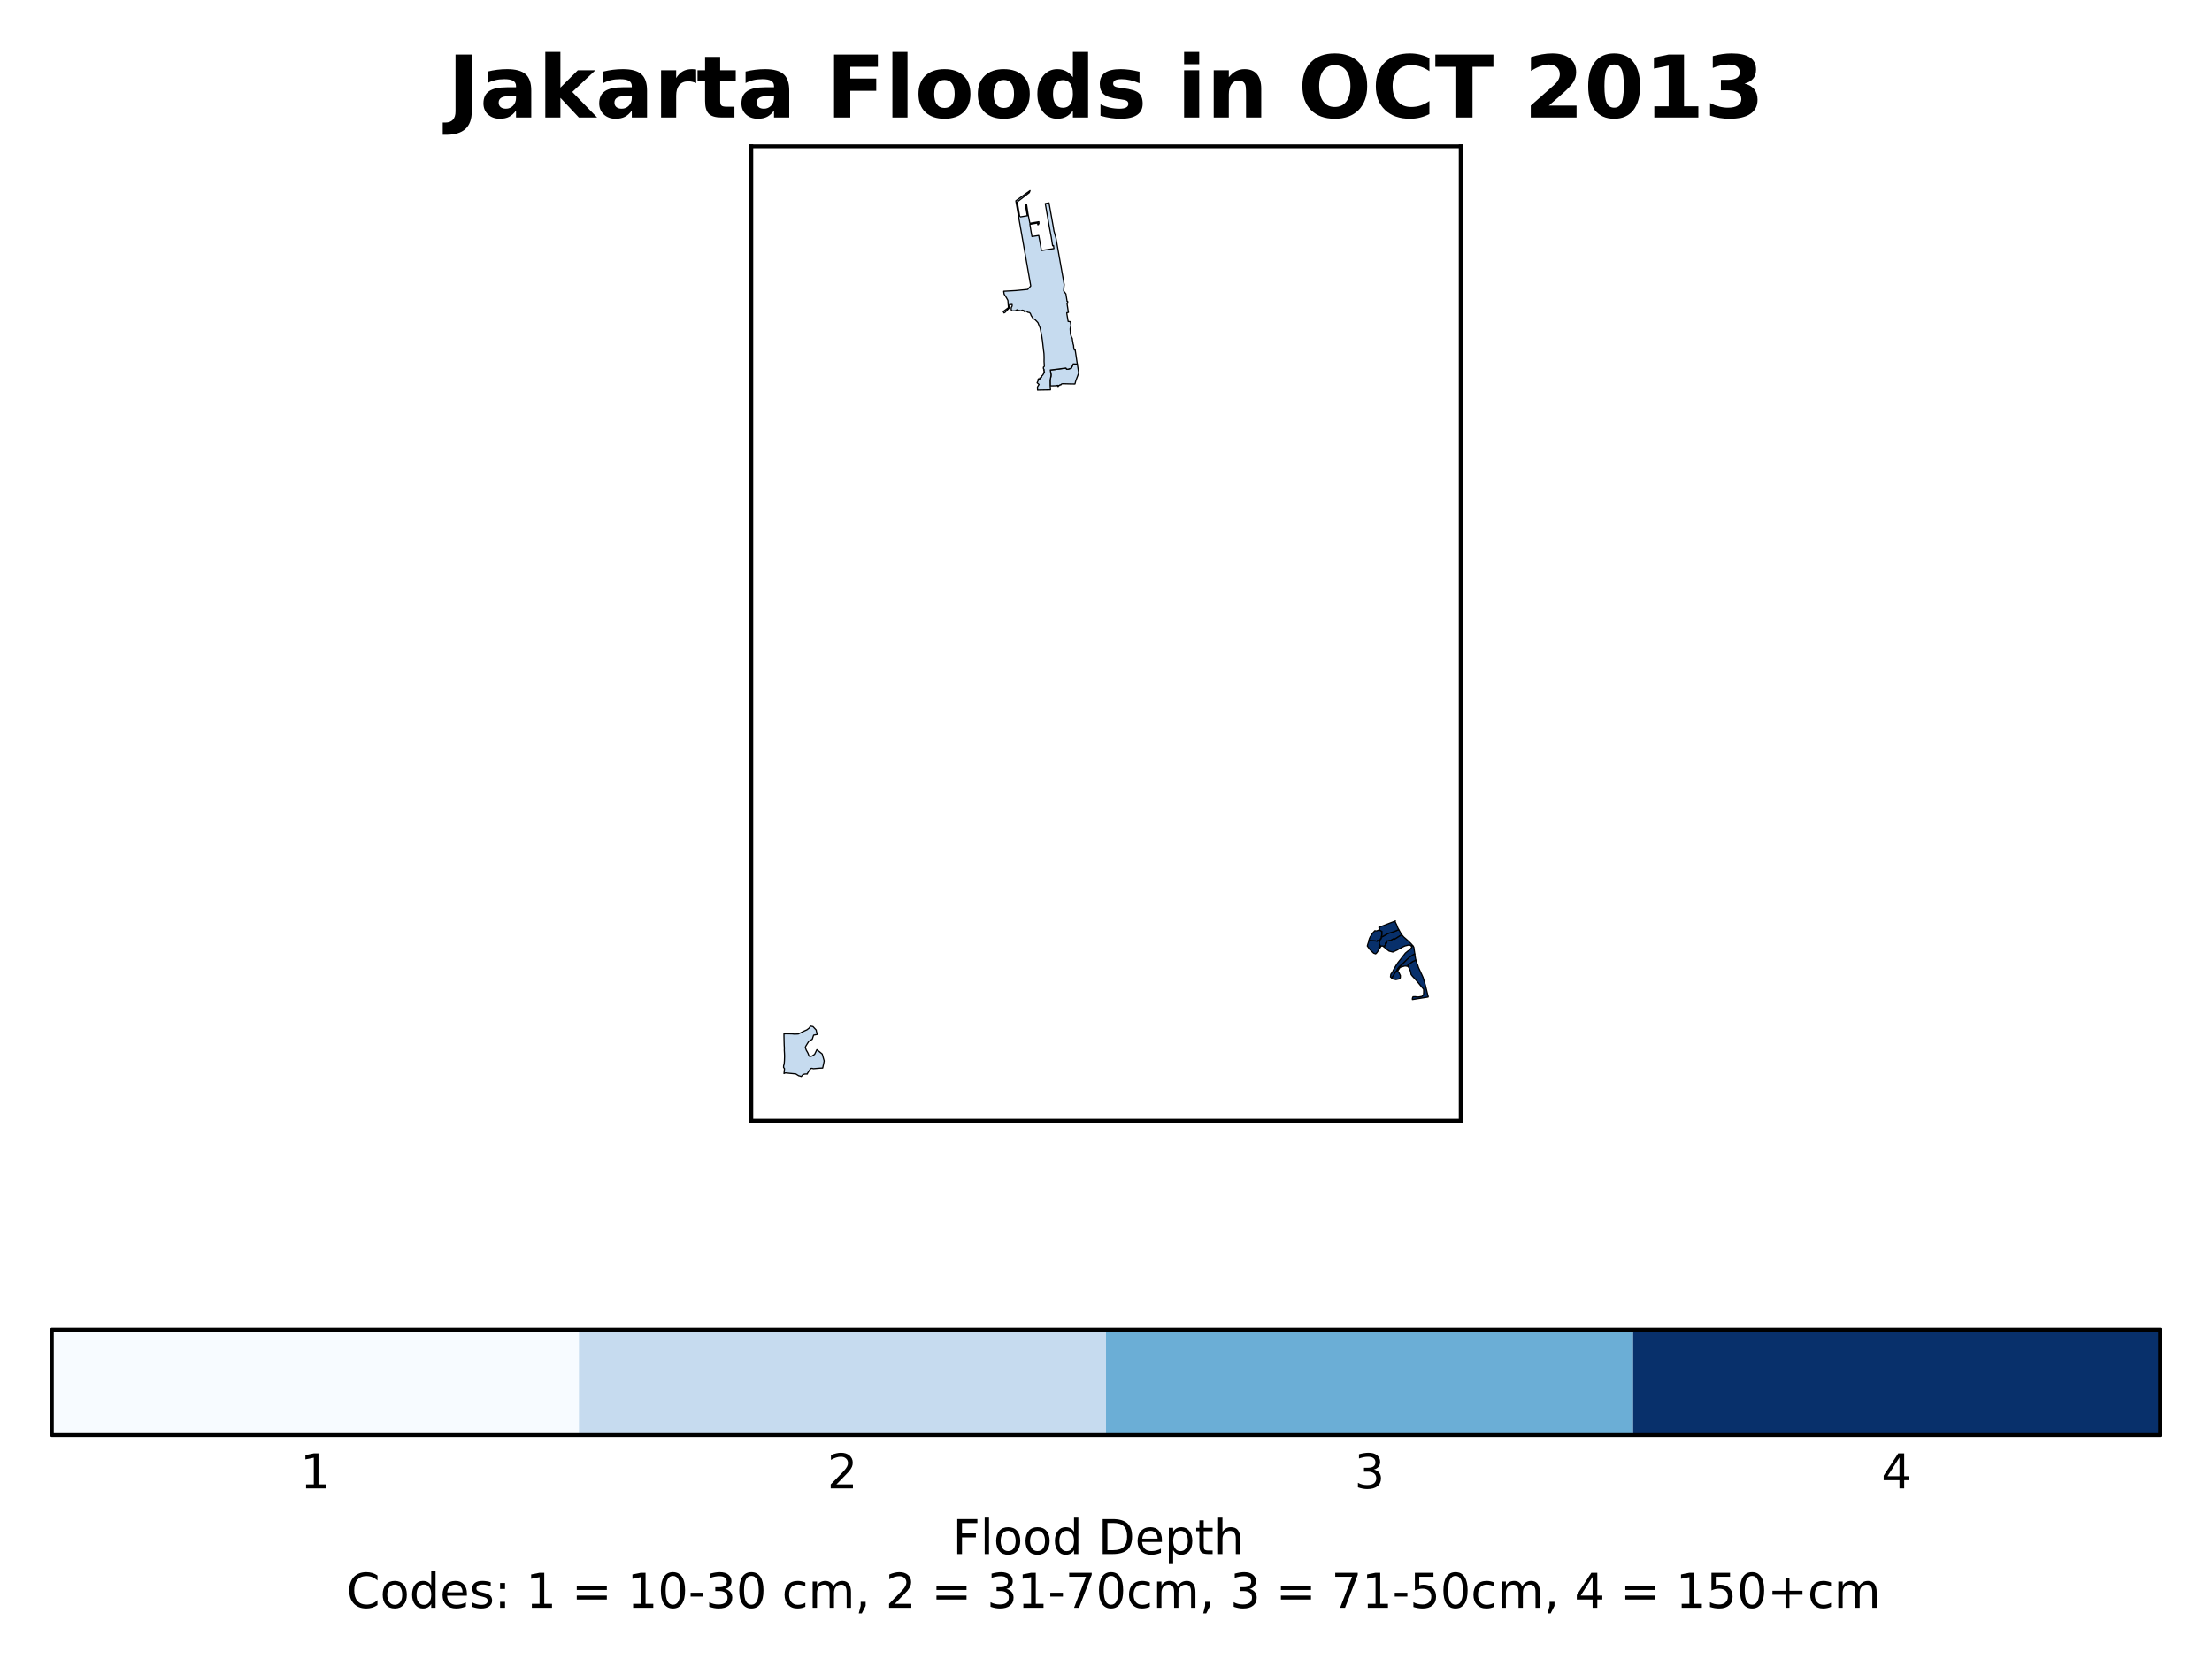 <?xml version="1.0" encoding="utf-8" standalone="no"?>
<!DOCTYPE svg PUBLIC "-//W3C//DTD SVG 1.1//EN"
  "http://www.w3.org/Graphics/SVG/1.1/DTD/svg11.dtd">
<!-- Created with matplotlib (https://matplotlib.org/) -->
<svg height="345.6pt" version="1.1" viewBox="0 0 460.8 345.6" width="460.8pt" xmlns="http://www.w3.org/2000/svg" xmlns:xlink="http://www.w3.org/1999/xlink">
 <defs>
  <style type="text/css">*{stroke-linecap:butt;stroke-linejoin:round;}</style>
 </defs>
 <g id="figure_1">
  <g id="patch_1">
   <path d="M 0 345.6 
L 460.8 345.6 
L 460.8 0 
L 0 0 
z
" style="fill:#ffffff;"/>
  </g>
  <g id="axes_1">
   <g id="patch_2">
    <path d="M 156.509 233.497 
L 304.291 233.497 
L 304.291 30.48 
L 156.509 30.48 
z
" style="fill:#ffffff;"/>
   </g>
   <g id="PatchCollection_1">
    <path clip-path="url(#p7bc672c256)" d="M 224.433 75.851 
L 224.715 77.707 
L 224.494 78.314 
L 224.274 78.881 
L 224.076 79.426 
L 224 79.748 
L 223.935 79.988 
L 223.934 79.99 
L 223.923 79.99 
L 223.107 79.982 
L 222.931 79.977 
L 222.56 79.967 
L 221.662 79.944 
L 221.512 79.939 
L 221.346 79.944 
L 221.208 79.963 
L 221.111 80.018 
L 221.071 80.07 
L 221.058 80.142 
L 220.961 80.145 
L 220.806 80.15 
L 220.802 80.268 
L 220.717 80.278 
L 220.495 80.305 
L 220.485 80.483 
L 220.333 80.494 
L 220.328 80.39 
L 220.313 80.27 
L 220.123 80.313 
L 220.038 80.354 
L 219.103 80.379 
L 218.773 80.378 
L 218.762 79.166 
L 218.816 78.917 
L 218.904 78.506 
L 218.935 78.364 
L 218.953 78.03 
L 218.905 77.74 
L 218.801 77.073 
L 219.771 76.967 
L 222.051 76.667 
L 222.22 76.926 
L 222.538 76.896 
L 222.547 76.895 
L 223.174 76.689 
L 223.581 75.807 
L 224.433 75.851 
" style="fill:#c6dbef;stroke:#000000;stroke-width:0.25;"/>
    <path clip-path="url(#p7bc672c256)" d="M 212.466 45.111 
L 212.576 45.18 
L 214.008 44.947 
L 213.622 42.692 
L 213.86 42.622 
L 214.146 44.504 
L 214.541 46.506 
L 216.302 46.207 
L 216.415 46.187 
L 216.435 46.602 
L 216.394 46.605 
L 216.316 46.609 
L 216.316 46.787 
L 216.207 46.801 
L 216.19 46.803 
L 216.179 46.625 
L 216.169 46.444 
L 215.015 46.643 
L 214.582 46.717 
L 214.545 46.724 
L 214.747 47.979 
L 214.856 48.604 
L 214.978 49.276 
L 216.387 49.054 
L 216.387 49.054 
L 216.678 50.622 
L 216.811 51.397 
L 216.945 52.182 
L 218.354 51.964 
L 219.558 51.778 
L 219.464 51.147 
L 219.376 51.168 
L 219.277 51.191 
L 219.185 50.614 
L 219.005 49.449 
L 218.567 47.107 
L 217.748 42.408 
L 218.322 42.297 
L 218.528 42.257 
L 219.359 46.917 
L 219.562 48.133 
L 219.975 49.603 
L 221.696 59.315 
L 221.656 59.62 
L 221.576 60.6 
L 222.048 61.232 
L 222.296 62.793 
L 222.412 62.782 
L 222.434 63.161 
L 222.272 63.183 
L 222.512 64.724 
L 222.579 65.069 
L 222.231 65.144 
L 222.255 65.444 
L 222.469 66.703 
L 222.51 66.959 
L 222.976 67.017 
L 223.029 67.412 
L 223.098 67.809 
L 223.045 67.947 
L 222.979 68.325 
L 222.941 68.412 
L 222.941 68.684 
L 222.958 68.895 
L 222.975 69.115 
L 222.975 69.326 
L 223.035 69.703 
L 223.09 69.899 
L 223.176 70.073 
L 223.25 70.32 
L 223.355 70.454 
L 223.387 70.601 
L 223.415 70.877 
L 223.509 71.368 
L 223.536 71.602 
L 223.654 71.996 
L 223.67 72.375 
L 223.807 72.909 
L 223.974 72.869 
L 224.199 74.348 
L 224.306 75.095 
L 224.362 75.462 
L 224.428 75.823 
L 224.433 75.851 
L 223.581 75.807 
L 223.174 76.689 
L 222.547 76.895 
L 222.538 76.896 
L 222.22 76.926 
L 222.051 76.667 
L 219.771 76.967 
L 218.801 77.073 
L 218.905 77.74 
L 218.953 78.03 
L 218.935 78.364 
L 218.904 78.506 
L 218.816 78.917 
L 218.762 79.166 
L 218.773 80.378 
L 218.835 81.195 
L 218.836 81.216 
L 218.301 81.226 
L 217.188 81.246 
L 216.814 81.254 
L 216.385 81.261 
L 216.142 81.272 
L 216.135 80.955 
L 216.119 80.645 
L 216.197 80.487 
L 216.458 80.081 
L 216.209 79.869 
L 216.049 79.736 
L 216.294 79.223 
L 216.203 79.128 
L 216.346 78.912 
L 216.522 79.03 
L 216.661 78.893 
L 216.596 78.771 
L 216.658 78.706 
L 216.759 78.78 
L 216.993 78.553 
L 216.94 78.423 
L 217.224 78.131 
L 217.428 77.81 
L 217.361 77.761 
L 217.411 77.692 
L 217.564 77.655 
L 217.573 77.518 
L 217.472 77.509 
L 217.473 77.41 
L 217.535 77.386 
L 217.531 77.285 
L 217.458 77.179 
L 217.442 77.094 
L 217.519 77.09 
L 217.507 76.997 
L 217.368 76.798 
L 217.353 76.506 
L 217.551 76.311 
L 217.55 76.174 
L 217.495 75.306 
L 217.506 74.448 
L 217.478 73.673 
L 217.302 72.247 
L 217.172 71.072 
L 217.004 69.951 
L 216.936 69.568 
L 216.827 69.077 
L 216.678 68.322 
L 216.367 67.576 
L 216.235 67.229 
L 215.944 66.912 
L 215.612 66.58 
L 215.207 66.349 
L 214.893 65.854 
L 214.801 65.719 
L 214.736 65.512 
L 214.616 65.264 
L 214.439 65.102 
L 214.186 65.07 
L 214.023 64.999 
L 213.956 64.905 
L 213.499 64.76 
L 213.466 64.9 
L 213.335 64.893 
L 213.362 64.747 
L 213.162 64.643 
L 212.942 64.606 
L 212.84 64.661 
L 212.656 64.744 
L 212.28 64.666 
L 211.913 64.73 
L 211.889 64.523 
L 211.824 64.526 
L 211.684 64.668 
L 211.333 64.752 
L 211.006 64.751 
L 210.81 64.738 
L 210.66 64.543 
L 210.665 64.08 
L 210.826 63.789 
L 210.859 63.594 
L 210.835 63.416 
L 210.519 63.441 
L 210.308 63.459 
L 210.319 63.73 
L 210.245 64.099 
L 210.175 64.221 
L 209.839 64.568 
L 209.614 64.812 
L 209.384 65.062 
L 209.159 65.187 
L 209.052 64.996 
L 208.997 64.899 
L 208.995 64.894 
L 210.081 64.078 
L 210.049 63.693 
L 210.009 63.277 
L 209.969 62.632 
L 209.934 62.522 
L 209.68 62.061 
L 209.176 61.264 
L 209.092 60.671 
L 209.822 60.629 
L 209.87 60.626 
L 211.592 60.528 
L 214.094 60.288 
L 214.724 59.567 
L 211.614 41.832 
L 214.578 39.708 
L 214.415 40.133 
L 211.969 42.009 
L 211.907 42.056 
L 212.37 44.826 
L 212.409 45.006 
L 212.466 45.111 
" style="fill:#c6dbef;stroke:#000000;stroke-width:0.25;"/>
    <path clip-path="url(#p7bc672c256)" d="M 292.025 194.705 
L 292.001 194.727 
L 291.96 194.748 
L 291.546 195.009 
L 291.539 195.013 
L 291.404 195.1 
L 291.044 195.329 
L 290.798 195.48 
L 290.665 195.564 
L 290.631 195.585 
L 290.605 195.602 
L 290.475 195.683 
L 290.339 195.611 
L 290.224 195.621 
L 290.166 195.646 
L 289.978 195.759 
L 289.941 195.787 
L 289.89 195.825 
L 289.846 195.858 
L 289.713 195.891 
L 289.669 195.902 
L 289.616 195.913 
L 289.356 195.968 
L 289.276 195.985 
L 289.075 196.031 
L 288.989 196.019 
L 288.941 196.012 
L 288.883 196.016 
L 288.883 196.026 
L 288.873 196.248 
L 288.877 196.477 
L 288.594 196.5 
L 288.674 197.013 
L 288.443 197.045 
L 288.191 197.152 
L 288.191 197.152 
L 288.026 197.078 
L 287.936 197.037 
L 287.935 197.037 
L 287.896 197.048 
L 287.852 197.06 
L 287.746 197.089 
L 287.688 197.115 
L 287.559 197.315 
L 287.414 197.529 
L 287.227 197.351 
L 287.531 197.121 
L 287.496 196.95 
L 287.496 196.946 
L 287.383 196.699 
L 287.297 196.629 
L 287.313 196.335 
L 287.411 196.032 
L 287.424 195.957 
L 287.561 195.567 
L 287.677 195.575 
L 287.72 195.37 
L 287.723 195.338 
L 287.73 195.272 
L 287.732 195.246 
L 287.708 195.088 
L 287.707 195.084 
L 287.707 195.083 
L 287.708 195.084 
L 287.988 195.126 
L 288.23 194.985 
L 288.384 194.894 
L 288.447 194.857 
L 288.56 194.792 
L 289.121 194.464 
L 289.195 194.433 
L 290 194.192 
L 290.007 194.19 
L 290.129 194.152 
L 290.356 194.082 
L 291.362 193.664 
L 291.399 193.661 
L 291.833 194.446 
L 292.025 194.705 
" style="fill:#08306b;stroke:#000000;stroke-width:0.25;"/>
    <path clip-path="url(#p7bc672c256)" d="M 290.18 203.375 
L 289.944 203.748 
L 289.944 203.748 
L 289.719 203.57 
L 289.658 203.522 
L 289.718 203.089 
L 289.738 202.954 
L 289.835 202.808 
L 289.883 202.751 
L 290.012 202.595 
L 290.013 202.594 
L 290.14 202.389 
L 290.174 202.302 
L 290.238 202.133 
L 290.238 202.133 
L 290.505 201.662 
L 290.517 201.641 
L 290.531 201.616 
L 290.645 201.421 
L 290.788 201.176 
L 290.976 200.893 
L 291.024 200.821 
L 291.218 200.527 
L 291.234 200.507 
L 291.244 200.494 
L 291.546 200.112 
L 291.706 199.911 
L 291.772 199.826 
L 292.134 199.359 
L 292.223 199.244 
L 292.306 199.136 
L 292.496 198.892 
L 292.77 198.539 
L 293.15 198.224 
L 293.315 198.088 
L 293.403 198.04 
L 293.502 197.987 
L 293.579 197.927 
L 293.668 197.859 
L 293.804 197.698 
L 293.839 197.656 
L 293.958 197.516 
L 294.104 197.351 
L 294.105 197.351 
L 294.105 197.35 
L 294.104 197.348 
L 294.023 197.14 
L 293.979 197.026 
L 293.972 197.006 
L 294.244 196.997 
L 294.261 196.986 
L 294.268 196.978 
L 294.283 196.961 
L 294.423 197.121 
L 294.506 197.291 
L 294.541 197.364 
L 294.574 197.657 
L 294.615 197.929 
L 294.637 198.086 
L 294.696 198.471 
L 294.71 198.562 
L 294.734 198.746 
L 294.701 198.751 
L 294.597 198.776 
L 294.241 199.012 
L 294.084 199.116 
L 293.928 199.219 
L 293.872 199.256 
L 293.626 199.42 
L 293.427 199.613 
L 293.207 199.802 
L 293.083 199.908 
L 292.98 200.012 
L 292.893 200.099 
L 292.734 200.259 
L 292.618 200.376 
L 292.526 200.465 
L 292.484 200.505 
L 292.279 200.703 
L 292.073 200.921 
L 292.012 200.971 
L 291.667 201.249 
L 291.583 201.331 
L 291.497 201.415 
L 291.408 201.508 
L 291.262 201.699 
L 291.152 201.842 
L 291.104 201.953 
L 291.047 202.055 
L 290.984 202.178 
L 290.962 202.213 
L 290.961 202.215 
L 290.917 202.287 
L 290.709 202.535 
L 290.642 202.615 
L 290.469 202.884 
L 290.382 203.056 
L 290.329 203.14 
L 290.18 203.375 
" style="fill:#08306b;stroke:#000000;stroke-width:0.25;"/>
    <path clip-path="url(#p7bc672c256)" d="M 293.67 196.31 
L 293.768 196.402 
L 293.813 196.446 
L 293.904 196.531 
L 294.093 196.747 
L 294.189 196.852 
L 294.283 196.961 
L 294.268 196.978 
L 294.261 196.986 
L 294.244 196.997 
L 293.972 197.006 
L 293.947 196.996 
L 293.834 196.951 
L 293.681 196.88 
L 293.65 196.866 
L 293.515 196.848 
L 293.448 196.862 
L 293.372 196.878 
L 293.27 196.905 
L 293.084 196.955 
L 292.65 197.057 
L 292.166 197.282 
L 291.562 197.618 
L 291.03 197.915 
L 290.154 198.321 
L 289.956 198.271 
L 289.934 198.265 
L 289.37 198.121 
L 288.788 197.678 
L 288.457 197.387 
L 288.407 197.343 
L 288.191 197.152 
L 288.191 197.152 
L 288.443 197.045 
L 288.674 197.013 
L 288.594 196.5 
L 288.877 196.477 
L 288.873 196.248 
L 288.883 196.026 
L 288.883 196.016 
L 288.941 196.012 
L 288.989 196.019 
L 289.075 196.031 
L 289.276 195.985 
L 289.356 195.968 
L 289.616 195.913 
L 289.669 195.902 
L 289.713 195.891 
L 289.846 195.858 
L 289.89 195.825 
L 289.941 195.787 
L 289.978 195.759 
L 290.166 195.646 
L 290.224 195.621 
L 290.339 195.611 
L 290.475 195.683 
L 290.605 195.602 
L 290.631 195.585 
L 290.665 195.564 
L 290.798 195.48 
L 291.044 195.329 
L 291.404 195.1 
L 291.539 195.013 
L 291.546 195.009 
L 291.96 194.748 
L 292.001 194.727 
L 292.025 194.705 
L 292.149 194.873 
L 292.413 195.181 
L 292.961 195.651 
L 293.285 195.942 
L 293.67 196.31 
" style="fill:#08306b;stroke:#000000;stroke-width:0.25;"/>
    <path clip-path="url(#p7bc672c256)" d="M 291.399 193.661 
L 291.362 193.664 
L 290.356 194.082 
L 290.129 194.152 
L 290.007 194.19 
L 290 194.192 
L 289.195 194.433 
L 289.121 194.464 
L 288.56 194.792 
L 288.447 194.857 
L 288.384 194.894 
L 288.23 194.985 
L 287.988 195.126 
L 287.708 195.084 
L 287.707 195.083 
L 287.817 194.989 
L 287.846 194.666 
L 287.847 194.477 
L 287.848 194.349 
L 287.838 194.197 
L 287.86 194.042 
L 287.283 193.728 
L 287.421 193.537 
L 287.4 193.454 
L 287.373 193.35 
L 287.238 193.18 
L 288.859 192.544 
L 288.885 192.534 
L 289.469 192.31 
L 289.888 192.149 
L 289.918 192.138 
L 289.967 192.119 
L 290.033 192.094 
L 290.585 191.882 
L 290.681 191.82 
L 290.624 191.98 
L 290.964 192.672 
L 290.989 192.74 
L 291.168 193.234 
L 291.283 193.446 
L 291.399 193.661 
" style="fill:#08306b;stroke:#000000;stroke-width:0.25;"/>
    <path clip-path="url(#p7bc672c256)" d="M 287.707 195.083 
L 287.707 195.084 
L 287.708 195.088 
L 287.732 195.246 
L 287.73 195.272 
L 287.723 195.338 
L 287.72 195.37 
L 287.677 195.575 
L 287.561 195.567 
L 287.424 195.957 
L 287.411 196.032 
L 286.959 195.93 
L 286.922 196.077 
L 286.826 196.089 
L 286.698 196.047 
L 286.508 196.008 
L 286.33 196.004 
L 286.188 195.994 
L 286.169 195.993 
L 285.832 195.978 
L 285.156 195.948 
L 285.156 195.948 
L 285.255 195.56 
L 285.274 195.518 
L 285.36 195.325 
L 285.45 195.125 
L 285.551 194.988 
L 285.668 194.844 
L 285.71 194.772 
L 285.793 194.631 
L 285.8 194.62 
L 285.846 194.541 
L 285.869 194.498 
L 285.923 194.397 
L 286.176 194.128 
L 286.396 193.878 
L 286.551 193.906 
L 286.712 193.927 
L 286.734 193.929 
L 286.82 193.909 
L 286.822 193.908 
L 286.993 193.84 
L 287.104 193.795 
L 287.261 193.736 
L 287.283 193.728 
L 287.86 194.042 
L 287.838 194.197 
L 287.848 194.349 
L 287.847 194.477 
L 287.846 194.666 
L 287.817 194.989 
L 287.707 195.083 
" style="fill:#08306b;stroke:#000000;stroke-width:0.25;"/>
    <path clip-path="url(#p7bc672c256)" d="M 287.411 196.032 
L 287.313 196.335 
L 287.297 196.629 
L 287.383 196.699 
L 287.496 196.946 
L 287.496 196.95 
L 287.531 197.121 
L 287.227 197.351 
L 287.414 197.529 
L 287.24 197.814 
L 287.234 197.823 
L 287.134 197.999 
L 286.936 198.303 
L 286.814 198.471 
L 286.574 198.705 
L 286.246 198.592 
L 286.142 198.551 
L 286.052 198.462 
L 285.895 198.313 
L 285.621 198.052 
L 285.399 197.837 
L 285.023 197.325 
L 285.017 197.317 
L 284.834 197.067 
L 284.876 196.907 
L 284.88 196.894 
L 284.886 196.87 
L 284.944 196.658 
L 285.08 196.278 
L 285.155 195.951 
L 285.156 195.948 
L 285.156 195.948 
L 285.832 195.978 
L 286.169 195.993 
L 286.188 195.994 
L 286.33 196.004 
L 286.508 196.008 
L 286.698 196.047 
L 286.826 196.089 
L 286.922 196.077 
L 286.959 195.93 
L 287.411 196.032 
" style="fill:#08306b;stroke:#000000;stroke-width:0.25;"/>
    <path clip-path="url(#p7bc672c256)" d="M 297.574 207.69 
L 294.578 208.168 
L 294.228 208.224 
L 294.228 208.007 
L 294.228 207.948 
L 294.231 207.942 
L 294.349 207.646 
L 294.471 207.635 
L 294.532 207.631 
L 294.556 207.629 
L 294.773 207.625 
L 295.428 207.697 
L 296.206 207.569 
L 296.548 207.206 
L 296.58 206.631 
L 296.572 206.364 
L 296.564 206.078 
L 296.383 205.86 
L 296.117 205.54 
L 295.657 204.97 
L 295.531 204.814 
L 295.398 204.657 
L 295.032 204.224 
L 294.708 203.873 
L 294.631 203.789 
L 294.434 203.576 
L 294.427 203.568 
L 294.239 203.364 
L 294.037 203.106 
L 293.968 203.018 
L 293.907 202.694 
L 293.857 202.424 
L 293.732 202.086 
L 293.725 202.071 
L 293.537 201.661 
L 293.306 201.311 
L 293.298 201.279 
L 293.295 201.241 
L 293.291 201.116 
L 293.274 200.989 
L 293.42 200.884 
L 293.534 200.803 
L 293.78 200.703 
L 293.906 200.608 
L 294.019 200.462 
L 294.133 200.402 
L 294.224 200.352 
L 294.463 200.221 
L 294.894 200.041 
L 294.94 200.004 
L 295.144 200.595 
L 295.338 201.041 
L 295.458 201.429 
L 295.495 201.55 
L 295.87 202.36 
L 296.034 202.715 
L 296.09 202.827 
L 296.212 203.093 
L 296.435 203.583 
L 296.926 205.19 
L 297.035 205.635 
L 297.457 207.373 
L 297.574 207.69 
" style="fill:#08306b;stroke:#000000;stroke-width:0.25;"/>
    <path clip-path="url(#p7bc672c256)" d="M 293.291 201.116 
L 293.295 201.241 
L 293.298 201.279 
L 293.306 201.311 
L 293.006 201.267 
L 292.697 201.221 
L 292.697 201.221 
L 292.375 201.305 
L 292.094 201.389 
L 291.759 201.497 
L 291.652 201.531 
L 291.651 201.531 
L 291.343 201.984 
L 291.165 202.27 
L 291.228 202.354 
L 291.423 202.619 
L 291.423 202.619 
L 291.715 203.216 
L 291.712 203.517 
L 291.69 203.704 
L 291.64 203.772 
L 291.64 203.772 
L 291.565 203.819 
L 291.405 203.937 
L 291.225 203.978 
L 290.791 204.071 
L 290.178 203.935 
L 289.944 203.748 
L 290.18 203.375 
L 290.329 203.14 
L 290.382 203.056 
L 290.469 202.884 
L 290.642 202.615 
L 290.709 202.535 
L 290.917 202.287 
L 290.961 202.215 
L 290.962 202.213 
L 290.984 202.178 
L 291.047 202.055 
L 291.104 201.953 
L 291.152 201.842 
L 291.262 201.699 
L 291.408 201.508 
L 291.497 201.415 
L 291.583 201.331 
L 291.667 201.249 
L 292.012 200.971 
L 292.073 200.921 
L 292.279 200.703 
L 292.484 200.505 
L 292.526 200.465 
L 292.618 200.376 
L 292.734 200.259 
L 292.893 200.099 
L 292.98 200.012 
L 293.083 199.908 
L 293.207 199.802 
L 293.427 199.613 
L 293.626 199.42 
L 293.928 199.219 
L 294.084 199.116 
L 294.597 198.776 
L 294.701 198.751 
L 294.734 198.746 
L 294.817 199.345 
L 294.94 200.004 
L 294.894 200.041 
L 294.463 200.221 
L 294.224 200.352 
L 294.133 200.402 
L 294.019 200.462 
L 293.906 200.608 
L 293.78 200.703 
L 293.534 200.803 
L 293.42 200.884 
L 293.274 200.989 
L 293.291 201.116 
" style="fill:#08306b;stroke:#000000;stroke-width:0.25;"/>
    <path clip-path="url(#p7bc672c256)" d="M 170.052 214.788 
L 170.26 215.496 
L 169.49 215.647 
L 169.207 216.506 
L 168.492 216.923 
L 168.169 217.438 
L 167.848 217.968 
L 167.754 218.225 
L 167.959 218.776 
L 168.237 219.264 
L 168.306 219.386 
L 168.543 219.997 
L 168.71 220.093 
L 169.124 220.011 
L 169.695 219.646 
L 170.17 218.677 
L 171.284 219.576 
L 171.686 221.005 
L 171.607 221.457 
L 171.376 222.505 
L 170.781 222.529 
L 169.431 222.644 
L 169.158 222.567 
L 168.935 222.584 
L 168.677 222.889 
L 168.556 223.076 
L 168.413 223.295 
L 168.183 223.65 
L 168.19 223.744 
L 167.677 223.754 
L 167.271 223.865 
L 166.918 224.269 
L 166.73 224.205 
L 166.583 224.155 
L 166.385 224.113 
L 165.766 223.728 
L 164.555 223.613 
L 163.622 223.516 
L 163.316 223.655 
L 163.325 223.596 
L 163.424 222.622 
L 163.226 222.375 
L 163.249 221.946 
L 163.343 221.74 
L 163.364 221.547 
L 163.411 220.968 
L 163.442 219.981 
L 163.424 219.634 
L 163.422 219.5 
L 163.377 218.75 
L 163.392 218.465 
L 163.397 218.349 
L 163.36 217.794 
L 163.332 216.811 
L 163.312 215.796 
L 163.312 215.368 
L 163.952 215.361 
L 164.421 215.369 
L 165.016 215.387 
L 165.45 215.43 
L 165.742 215.426 
L 166.298 215.401 
L 167.131 214.989 
L 167.34 214.884 
L 167.541 214.783 
L 168.09 214.539 
L 168.555 214.187 
L 168.837 213.77 
L 169.359 213.868 
L 170.029 214.584 
L 170.052 214.788 
" style="fill:#c6dbef;stroke:#000000;stroke-width:0.25;"/>
   </g>
   <g id="patch_3">
    <path d="M 156.509 233.497 
L 156.509 30.48 
" style="fill:none;stroke:#000000;stroke-linecap:square;stroke-linejoin:miter;stroke-width:0.8;"/>
   </g>
   <g id="patch_4">
    <path d="M 304.291 233.497 
L 304.291 30.48 
" style="fill:none;stroke:#000000;stroke-linecap:square;stroke-linejoin:miter;stroke-width:0.8;"/>
   </g>
   <g id="patch_5">
    <path d="M 156.509 233.497 
L 304.291 233.497 
" style="fill:none;stroke:#000000;stroke-linecap:square;stroke-linejoin:miter;stroke-width:0.8;"/>
   </g>
   <g id="patch_6">
    <path d="M 156.509 30.48 
L 304.291 30.48 
" style="fill:none;stroke:#000000;stroke-linecap:square;stroke-linejoin:miter;stroke-width:0.8;"/>
   </g>
   <g id="text_1">
    <!-- Jakarta Floods in OCT 2013 -->
    <g transform="translate(93.239 24.48)scale(0.18 -0.18)">
     <defs>
      <path d="M 9.188 72.906 
L 27.984 72.906 
L 27.984 7.078 
Q 27.984 -6.547 20.578 -13.281 
Q 13.188 -20.016 -1.812 -20.016 
L -5.609 -20.016 
L -5.609 -5.812 
L -2.688 -5.812 
Q 3.172 -5.812 6.172 -2.531 
Q 9.188 0.734 9.188 7.078 
z
" id="DejaVuSans-Bold-74"/>
      <path d="M 32.906 24.609 
Q 27.438 24.609 24.672 22.75 
Q 21.922 20.906 21.922 17.281 
Q 21.922 13.969 24.141 12.078 
Q 26.375 10.203 30.328 10.203 
Q 35.25 10.203 38.625 13.734 
Q 42 17.281 42 22.609 
L 42 24.609 
z
M 59.625 31.203 
L 59.625 0 
L 42 0 
L 42 8.109 
Q 38.484 3.125 34.078 0.844 
Q 29.688 -1.422 23.391 -1.422 
Q 14.891 -1.422 9.594 3.531 
Q 4.297 8.5 4.297 16.406 
Q 4.297 26.031 10.906 30.516 
Q 17.531 35.016 31.688 35.016 
L 42 35.016 
L 42 36.375 
Q 42 40.531 38.719 42.453 
Q 35.453 44.391 28.516 44.391 
Q 22.906 44.391 18.062 43.266 
Q 13.234 42.141 9.078 39.891 
L 9.078 53.219 
Q 14.703 54.594 20.359 55.297 
Q 26.031 56 31.688 56 
Q 46.484 56 53.047 50.172 
Q 59.625 44.344 59.625 31.203 
z
" id="DejaVuSans-Bold-97"/>
      <path d="M 8.406 75.984 
L 25.875 75.984 
L 25.875 34.625 
L 46 54.688 
L 66.312 54.688 
L 39.594 29.594 
L 68.406 0 
L 47.219 0 
L 25.875 22.797 
L 25.875 0 
L 8.406 0 
z
" id="DejaVuSans-Bold-107"/>
      <path d="M 49.031 39.797 
Q 46.734 40.875 44.453 41.375 
Q 42.188 41.891 39.891 41.891 
Q 33.156 41.891 29.516 37.562 
Q 25.875 33.25 25.875 25.203 
L 25.875 0 
L 8.406 0 
L 8.406 54.688 
L 25.875 54.688 
L 25.875 45.703 
Q 29.25 51.078 33.609 53.531 
Q 37.984 56 44.094 56 
Q 44.969 56 45.984 55.922 
Q 47.016 55.859 48.969 55.609 
z
" id="DejaVuSans-Bold-114"/>
      <path d="M 27.484 70.219 
L 27.484 54.688 
L 45.516 54.688 
L 45.516 42.188 
L 27.484 42.188 
L 27.484 19 
Q 27.484 15.188 29 13.844 
Q 30.516 12.5 35.016 12.5 
L 44 12.5 
L 44 0 
L 29 0 
Q 18.656 0 14.328 4.312 
Q 10.016 8.641 10.016 19 
L 10.016 42.188 
L 1.312 42.188 
L 1.312 54.688 
L 10.016 54.688 
L 10.016 70.219 
z
" id="DejaVuSans-Bold-116"/>
      <path id="DejaVuSans-Bold-32"/>
      <path d="M 9.188 72.906 
L 59.906 72.906 
L 59.906 58.688 
L 27.984 58.688 
L 27.984 45.125 
L 58.016 45.125 
L 58.016 30.906 
L 27.984 30.906 
L 27.984 0 
L 9.188 0 
z
" id="DejaVuSans-Bold-70"/>
      <path d="M 8.406 75.984 
L 25.875 75.984 
L 25.875 0 
L 8.406 0 
z
" id="DejaVuSans-Bold-108"/>
      <path d="M 34.422 43.5 
Q 28.609 43.5 25.562 39.328 
Q 22.516 35.156 22.516 27.297 
Q 22.516 19.438 25.562 15.25 
Q 28.609 11.078 34.422 11.078 
Q 40.141 11.078 43.156 15.25 
Q 46.188 19.438 46.188 27.297 
Q 46.188 35.156 43.156 39.328 
Q 40.141 43.5 34.422 43.5 
z
M 34.422 56 
Q 48.531 56 56.469 48.375 
Q 64.406 40.766 64.406 27.297 
Q 64.406 13.812 56.469 6.188 
Q 48.531 -1.422 34.422 -1.422 
Q 20.266 -1.422 12.281 6.188 
Q 4.297 13.812 4.297 27.297 
Q 4.297 40.766 12.281 48.375 
Q 20.266 56 34.422 56 
z
" id="DejaVuSans-Bold-111"/>
      <path d="M 45.609 46.688 
L 45.609 75.984 
L 63.188 75.984 
L 63.188 0 
L 45.609 0 
L 45.609 7.906 
Q 42 3.078 37.641 0.828 
Q 33.297 -1.422 27.594 -1.422 
Q 17.484 -1.422 10.984 6.609 
Q 4.5 14.656 4.5 27.297 
Q 4.5 39.938 10.984 47.969 
Q 17.484 56 27.594 56 
Q 33.25 56 37.625 53.734 
Q 42 51.469 45.609 46.688 
z
M 34.078 11.281 
Q 39.703 11.281 42.656 15.375 
Q 45.609 19.484 45.609 27.297 
Q 45.609 35.109 42.656 39.203 
Q 39.703 43.312 34.078 43.312 
Q 28.516 43.312 25.562 39.203 
Q 22.609 35.109 22.609 27.297 
Q 22.609 19.484 25.562 15.375 
Q 28.516 11.281 34.078 11.281 
z
" id="DejaVuSans-Bold-100"/>
      <path d="M 51.125 52.984 
L 51.125 39.703 
Q 45.516 42.047 40.281 43.219 
Q 35.062 44.391 30.422 44.391 
Q 25.438 44.391 23.016 43.141 
Q 20.609 41.891 20.609 39.312 
Q 20.609 37.203 22.438 36.078 
Q 24.266 34.969 29 34.422 
L 32.078 33.984 
Q 45.516 32.281 50.141 28.375 
Q 54.781 24.469 54.781 16.109 
Q 54.781 7.375 48.328 2.969 
Q 41.891 -1.422 29.109 -1.422 
Q 23.688 -1.422 17.891 -0.562 
Q 12.109 0.297 6 2 
L 6 15.281 
Q 11.234 12.75 16.719 11.469 
Q 22.219 10.203 27.875 10.203 
Q 33.016 10.203 35.594 11.609 
Q 38.188 13.031 38.188 15.828 
Q 38.188 18.172 36.406 19.312 
Q 34.625 20.453 29.297 21.094 
L 26.219 21.484 
Q 14.547 22.953 9.859 26.906 
Q 5.172 30.859 5.172 38.922 
Q 5.172 47.609 11.125 51.797 
Q 17.094 56 29.391 56 
Q 34.234 56 39.547 55.266 
Q 44.875 54.547 51.125 52.984 
z
" id="DejaVuSans-Bold-115"/>
      <path d="M 8.406 54.688 
L 25.875 54.688 
L 25.875 0 
L 8.406 0 
z
M 8.406 75.984 
L 25.875 75.984 
L 25.875 61.719 
L 8.406 61.719 
z
" id="DejaVuSans-Bold-105"/>
      <path d="M 63.375 33.297 
L 63.375 0 
L 45.797 0 
L 45.797 5.422 
L 45.797 25.484 
Q 45.797 32.562 45.484 35.25 
Q 45.172 37.938 44.391 39.203 
Q 43.359 40.922 41.594 41.875 
Q 39.844 42.828 37.594 42.828 
Q 32.125 42.828 29 38.594 
Q 25.875 34.375 25.875 26.906 
L 25.875 0 
L 8.406 0 
L 8.406 54.688 
L 25.875 54.688 
L 25.875 46.688 
Q 29.828 51.469 34.266 53.734 
Q 38.719 56 44.094 56 
Q 53.562 56 58.469 50.188 
Q 63.375 44.391 63.375 33.297 
z
" id="DejaVuSans-Bold-110"/>
      <path d="M 42.484 60.594 
Q 33.891 60.594 29.156 54.25 
Q 24.422 47.906 24.422 36.375 
Q 24.422 24.906 29.156 18.547 
Q 33.891 12.203 42.484 12.203 
Q 51.125 12.203 55.859 18.547 
Q 60.594 24.906 60.594 36.375 
Q 60.594 47.906 55.859 54.25 
Q 51.125 60.594 42.484 60.594 
z
M 42.484 74.219 
Q 60.062 74.219 70.016 64.156 
Q 79.984 54.109 79.984 36.375 
Q 79.984 18.703 70.016 8.641 
Q 60.062 -1.422 42.484 -1.422 
Q 24.953 -1.422 14.969 8.641 
Q 4.984 18.703 4.984 36.375 
Q 4.984 54.109 14.969 64.156 
Q 24.953 74.219 42.484 74.219 
z
" id="DejaVuSans-Bold-79"/>
      <path d="M 67 4 
Q 61.812 1.312 56.203 -0.047 
Q 50.594 -1.422 44.484 -1.422 
Q 26.266 -1.422 15.625 8.766 
Q 4.984 18.953 4.984 36.375 
Q 4.984 53.859 15.625 64.031 
Q 26.266 74.219 44.484 74.219 
Q 50.594 74.219 56.203 72.844 
Q 61.812 71.484 67 68.797 
L 67 53.719 
Q 61.766 57.281 56.688 58.938 
Q 51.609 60.594 46 60.594 
Q 35.938 60.594 30.172 54.141 
Q 24.422 47.703 24.422 36.375 
Q 24.422 25.094 30.172 18.641 
Q 35.938 12.203 46 12.203 
Q 51.609 12.203 56.688 13.859 
Q 61.766 15.531 67 19.094 
z
" id="DejaVuSans-Bold-67"/>
      <path d="M 0.484 72.906 
L 67.672 72.906 
L 67.672 58.688 
L 43.5 58.688 
L 43.5 0 
L 24.703 0 
L 24.703 58.688 
L 0.484 58.688 
z
" id="DejaVuSans-Bold-84"/>
      <path d="M 28.812 13.812 
L 60.891 13.812 
L 60.891 0 
L 7.906 0 
L 7.906 13.812 
L 34.516 37.312 
Q 38.094 40.531 39.797 43.609 
Q 41.5 46.688 41.5 50 
Q 41.5 55.125 38.062 58.25 
Q 34.625 61.375 28.906 61.375 
Q 24.516 61.375 19.281 59.5 
Q 14.062 57.625 8.109 53.906 
L 8.109 69.922 
Q 14.453 72.016 20.656 73.109 
Q 26.859 74.219 32.812 74.219 
Q 45.906 74.219 53.156 68.453 
Q 60.406 62.703 60.406 52.391 
Q 60.406 46.438 57.328 41.281 
Q 54.25 36.141 44.391 27.484 
z
" id="DejaVuSans-Bold-50"/>
      <path d="M 46 36.531 
Q 46 50.203 43.438 55.781 
Q 40.875 61.375 34.812 61.375 
Q 28.766 61.375 26.172 55.781 
Q 23.578 50.203 23.578 36.531 
Q 23.578 22.703 26.172 17.031 
Q 28.766 11.375 34.812 11.375 
Q 40.828 11.375 43.406 17.031 
Q 46 22.703 46 36.531 
z
M 64.797 36.375 
Q 64.797 18.266 56.984 8.422 
Q 49.172 -1.422 34.812 -1.422 
Q 20.406 -1.422 12.594 8.422 
Q 4.781 18.266 4.781 36.375 
Q 4.781 54.547 12.594 64.375 
Q 20.406 74.219 34.812 74.219 
Q 49.172 74.219 56.984 64.375 
Q 64.797 54.547 64.797 36.375 
z
" id="DejaVuSans-Bold-48"/>
      <path d="M 11.719 12.984 
L 28.328 12.984 
L 28.328 60.109 
L 11.281 56.594 
L 11.281 69.391 
L 28.219 72.906 
L 46.094 72.906 
L 46.094 12.984 
L 62.703 12.984 
L 62.703 0 
L 11.719 0 
z
" id="DejaVuSans-Bold-49"/>
      <path d="M 46.578 39.312 
Q 53.953 37.406 57.781 32.688 
Q 61.625 27.984 61.625 20.703 
Q 61.625 9.859 53.312 4.219 
Q 45.016 -1.422 29.109 -1.422 
Q 23.484 -1.422 17.844 -0.516 
Q 12.203 0.391 6.688 2.203 
L 6.688 16.703 
Q 11.969 14.062 17.156 12.719 
Q 22.359 11.375 27.391 11.375 
Q 34.859 11.375 38.844 13.953 
Q 42.828 16.547 42.828 21.391 
Q 42.828 26.375 38.75 28.938 
Q 34.672 31.5 26.703 31.5 
L 19.188 31.5 
L 19.188 43.609 
L 27.094 43.609 
Q 34.188 43.609 37.641 45.828 
Q 41.109 48.047 41.109 52.594 
Q 41.109 56.781 37.734 59.078 
Q 34.375 61.375 28.219 61.375 
Q 23.688 61.375 19.047 60.344 
Q 14.406 59.328 9.812 57.328 
L 9.812 71.094 
Q 15.375 72.656 20.844 73.438 
Q 26.312 74.219 31.594 74.219 
Q 45.797 74.219 52.844 69.547 
Q 59.906 64.891 59.906 55.516 
Q 59.906 49.125 56.531 45.047 
Q 53.172 40.969 46.578 39.312 
z
" id="DejaVuSans-Bold-51"/>
     </defs>
     <use xlink:href="#DejaVuSans-Bold-74"/>
     <use x="37.207" xlink:href="#DejaVuSans-Bold-97"/>
     <use x="104.688" xlink:href="#DejaVuSans-Bold-107"/>
     <use x="171.191" xlink:href="#DejaVuSans-Bold-97"/>
     <use x="238.672" xlink:href="#DejaVuSans-Bold-114"/>
     <use x="287.988" xlink:href="#DejaVuSans-Bold-116"/>
     <use x="335.791" xlink:href="#DejaVuSans-Bold-97"/>
     <use x="403.271" xlink:href="#DejaVuSans-Bold-32"/>
     <use x="438.086" xlink:href="#DejaVuSans-Bold-70"/>
     <use x="506.396" xlink:href="#DejaVuSans-Bold-108"/>
     <use x="540.674" xlink:href="#DejaVuSans-Bold-111"/>
     <use x="609.375" xlink:href="#DejaVuSans-Bold-111"/>
     <use x="678.076" xlink:href="#DejaVuSans-Bold-100"/>
     <use x="749.658" xlink:href="#DejaVuSans-Bold-115"/>
     <use x="809.18" xlink:href="#DejaVuSans-Bold-32"/>
     <use x="843.994" xlink:href="#DejaVuSans-Bold-105"/>
     <use x="878.271" xlink:href="#DejaVuSans-Bold-110"/>
     <use x="949.463" xlink:href="#DejaVuSans-Bold-32"/>
     <use x="984.277" xlink:href="#DejaVuSans-Bold-79"/>
     <use x="1069.287" xlink:href="#DejaVuSans-Bold-67"/>
     <use x="1142.676" xlink:href="#DejaVuSans-Bold-84"/>
     <use x="1210.889" xlink:href="#DejaVuSans-Bold-32"/>
     <use x="1245.703" xlink:href="#DejaVuSans-Bold-50"/>
     <use x="1315.283" xlink:href="#DejaVuSans-Bold-48"/>
     <use x="1384.863" xlink:href="#DejaVuSans-Bold-49"/>
     <use x="1454.443" xlink:href="#DejaVuSans-Bold-51"/>
    </g>
   </g>
  </g>
  <g id="axes_2">
   <g id="patch_7">
    <path clip-path="url(#p4356f29f5a)" d="M 10.8 298.961 
L 120.6 298.961 
L 340.2 298.961 
L 450 298.961 
L 450 277.001 
L 340.2 277.001 
L 120.6 277.001 
L 10.8 277.001 
z
" style="fill:#ffffff;stroke:#ffffff;stroke-linejoin:miter;stroke-width:0.01;"/>
   </g>
   <g id="QuadMesh_1">
    <path clip-path="url(#p4356f29f5a)" d="M 10.8 298.961 
L 120.6 298.961 
L 120.6 277.001 
L 10.8 277.001 
L 10.8 298.961 
" style="fill:#f7fbff;"/>
    <path clip-path="url(#p4356f29f5a)" d="M 120.6 298.961 
L 230.4 298.961 
L 230.4 277.001 
L 120.6 277.001 
L 120.6 298.961 
" style="fill:#c6dbef;"/>
    <path clip-path="url(#p4356f29f5a)" d="M 230.4 298.961 
L 340.2 298.961 
L 340.2 277.001 
L 230.4 277.001 
L 230.4 298.961 
" style="fill:#6baed6;"/>
    <path clip-path="url(#p4356f29f5a)" d="M 340.2 298.961 
L 450 298.961 
L 450 277.001 
L 340.2 277.001 
L 340.2 298.961 
" style="fill:#08306b;"/>
   </g>
   <g id="matplotlib.axis_1">
    <g id="xtick_1">
     <g id="line2d_1"/>
     <g id="text_2">
      <!-- 1 -->
      <g transform="translate(62.519 310.059)scale(0.1 -0.1)">
       <defs>
        <path d="M 12.406 8.297 
L 28.516 8.297 
L 28.516 63.922 
L 10.984 60.406 
L 10.984 69.391 
L 28.422 72.906 
L 38.281 72.906 
L 38.281 8.297 
L 54.391 8.297 
L 54.391 0 
L 12.406 0 
z
" id="DejaVuSans-49"/>
       </defs>
       <use xlink:href="#DejaVuSans-49"/>
      </g>
     </g>
    </g>
    <g id="xtick_2">
     <g id="line2d_2"/>
     <g id="text_3">
      <!-- 2 -->
      <g transform="translate(172.319 310.059)scale(0.1 -0.1)">
       <defs>
        <path d="M 19.188 8.297 
L 53.609 8.297 
L 53.609 0 
L 7.328 0 
L 7.328 8.297 
Q 12.938 14.109 22.625 23.891 
Q 32.328 33.688 34.812 36.531 
Q 39.547 41.844 41.422 45.531 
Q 43.312 49.219 43.312 52.781 
Q 43.312 58.594 39.234 62.25 
Q 35.156 65.922 28.609 65.922 
Q 23.969 65.922 18.812 64.312 
Q 13.672 62.703 7.812 59.422 
L 7.812 69.391 
Q 13.766 71.781 18.938 73 
Q 24.125 74.219 28.422 74.219 
Q 39.75 74.219 46.484 68.547 
Q 53.219 62.891 53.219 53.422 
Q 53.219 48.922 51.531 44.891 
Q 49.859 40.875 45.406 35.406 
Q 44.188 33.984 37.641 27.219 
Q 31.109 20.453 19.188 8.297 
z
" id="DejaVuSans-50"/>
       </defs>
       <use xlink:href="#DejaVuSans-50"/>
      </g>
     </g>
    </g>
    <g id="xtick_3">
     <g id="line2d_3"/>
     <g id="text_4">
      <!-- 3 -->
      <g transform="translate(282.119 310.059)scale(0.1 -0.1)">
       <defs>
        <path d="M 40.578 39.312 
Q 47.656 37.797 51.625 33 
Q 55.609 28.219 55.609 21.188 
Q 55.609 10.406 48.188 4.484 
Q 40.766 -1.422 27.094 -1.422 
Q 22.516 -1.422 17.656 -0.516 
Q 12.797 0.391 7.625 2.203 
L 7.625 11.719 
Q 11.719 9.328 16.594 8.109 
Q 21.484 6.891 26.812 6.891 
Q 36.078 6.891 40.938 10.547 
Q 45.797 14.203 45.797 21.188 
Q 45.797 27.641 41.281 31.266 
Q 36.766 34.906 28.719 34.906 
L 20.219 34.906 
L 20.219 43.016 
L 29.109 43.016 
Q 36.375 43.016 40.234 45.922 
Q 44.094 48.828 44.094 54.297 
Q 44.094 59.906 40.109 62.906 
Q 36.141 65.922 28.719 65.922 
Q 24.656 65.922 20.016 65.031 
Q 15.375 64.156 9.812 62.312 
L 9.812 71.094 
Q 15.438 72.656 20.344 73.438 
Q 25.25 74.219 29.594 74.219 
Q 40.828 74.219 47.359 69.109 
Q 53.906 64.016 53.906 55.328 
Q 53.906 49.266 50.438 45.094 
Q 46.969 40.922 40.578 39.312 
z
" id="DejaVuSans-51"/>
       </defs>
       <use xlink:href="#DejaVuSans-51"/>
      </g>
     </g>
    </g>
    <g id="xtick_4">
     <g id="line2d_4"/>
     <g id="text_5">
      <!-- 4 -->
      <g transform="translate(391.919 310.059)scale(0.1 -0.1)">
       <defs>
        <path d="M 37.797 64.312 
L 12.891 25.391 
L 37.797 25.391 
z
M 35.203 72.906 
L 47.609 72.906 
L 47.609 25.391 
L 58.016 25.391 
L 58.016 17.188 
L 47.609 17.188 
L 47.609 0 
L 37.797 0 
L 37.797 17.188 
L 4.891 17.188 
L 4.891 26.703 
z
" id="DejaVuSans-52"/>
       </defs>
       <use xlink:href="#DejaVuSans-52"/>
      </g>
     </g>
    </g>
    <g id="text_6">
     <!-- Flood Depth  -->
     <g transform="translate(198.434 323.738)scale(0.1 -0.1)">
      <defs>
       <path d="M 9.812 72.906 
L 51.703 72.906 
L 51.703 64.594 
L 19.672 64.594 
L 19.672 43.109 
L 48.578 43.109 
L 48.578 34.812 
L 19.672 34.812 
L 19.672 0 
L 9.812 0 
z
" id="DejaVuSans-70"/>
       <path d="M 9.422 75.984 
L 18.406 75.984 
L 18.406 0 
L 9.422 0 
z
" id="DejaVuSans-108"/>
       <path d="M 30.609 48.391 
Q 23.391 48.391 19.188 42.75 
Q 14.984 37.109 14.984 27.297 
Q 14.984 17.484 19.156 11.844 
Q 23.344 6.203 30.609 6.203 
Q 37.797 6.203 41.984 11.859 
Q 46.188 17.531 46.188 27.297 
Q 46.188 37.016 41.984 42.703 
Q 37.797 48.391 30.609 48.391 
z
M 30.609 56 
Q 42.328 56 49.016 48.375 
Q 55.719 40.766 55.719 27.297 
Q 55.719 13.875 49.016 6.219 
Q 42.328 -1.422 30.609 -1.422 
Q 18.844 -1.422 12.172 6.219 
Q 5.516 13.875 5.516 27.297 
Q 5.516 40.766 12.172 48.375 
Q 18.844 56 30.609 56 
z
" id="DejaVuSans-111"/>
       <path d="M 45.406 46.391 
L 45.406 75.984 
L 54.391 75.984 
L 54.391 0 
L 45.406 0 
L 45.406 8.203 
Q 42.578 3.328 38.25 0.953 
Q 33.938 -1.422 27.875 -1.422 
Q 17.969 -1.422 11.734 6.484 
Q 5.516 14.406 5.516 27.297 
Q 5.516 40.188 11.734 48.094 
Q 17.969 56 27.875 56 
Q 33.938 56 38.25 53.625 
Q 42.578 51.266 45.406 46.391 
z
M 14.797 27.297 
Q 14.797 17.391 18.875 11.75 
Q 22.953 6.109 30.078 6.109 
Q 37.203 6.109 41.297 11.75 
Q 45.406 17.391 45.406 27.297 
Q 45.406 37.203 41.297 42.844 
Q 37.203 48.484 30.078 48.484 
Q 22.953 48.484 18.875 42.844 
Q 14.797 37.203 14.797 27.297 
z
" id="DejaVuSans-100"/>
       <path id="DejaVuSans-32"/>
       <path d="M 19.672 64.797 
L 19.672 8.109 
L 31.594 8.109 
Q 46.688 8.109 53.688 14.938 
Q 60.688 21.781 60.688 36.531 
Q 60.688 51.172 53.688 57.984 
Q 46.688 64.797 31.594 64.797 
z
M 9.812 72.906 
L 30.078 72.906 
Q 51.266 72.906 61.172 64.094 
Q 71.094 55.281 71.094 36.531 
Q 71.094 17.672 61.125 8.828 
Q 51.172 0 30.078 0 
L 9.812 0 
z
" id="DejaVuSans-68"/>
       <path d="M 56.203 29.594 
L 56.203 25.203 
L 14.891 25.203 
Q 15.484 15.922 20.484 11.062 
Q 25.484 6.203 34.422 6.203 
Q 39.594 6.203 44.453 7.469 
Q 49.312 8.734 54.109 11.281 
L 54.109 2.781 
Q 49.266 0.734 44.188 -0.344 
Q 39.109 -1.422 33.891 -1.422 
Q 20.797 -1.422 13.156 6.188 
Q 5.516 13.812 5.516 26.812 
Q 5.516 40.234 12.766 48.109 
Q 20.016 56 32.328 56 
Q 43.359 56 49.781 48.891 
Q 56.203 41.797 56.203 29.594 
z
M 47.219 32.234 
Q 47.125 39.594 43.094 43.984 
Q 39.062 48.391 32.422 48.391 
Q 24.906 48.391 20.391 44.141 
Q 15.875 39.891 15.188 32.172 
z
" id="DejaVuSans-101"/>
       <path d="M 18.109 8.203 
L 18.109 -20.797 
L 9.078 -20.797 
L 9.078 54.688 
L 18.109 54.688 
L 18.109 46.391 
Q 20.953 51.266 25.266 53.625 
Q 29.594 56 35.594 56 
Q 45.562 56 51.781 48.094 
Q 58.016 40.188 58.016 27.297 
Q 58.016 14.406 51.781 6.484 
Q 45.562 -1.422 35.594 -1.422 
Q 29.594 -1.422 25.266 0.953 
Q 20.953 3.328 18.109 8.203 
z
M 48.688 27.297 
Q 48.688 37.203 44.609 42.844 
Q 40.531 48.484 33.406 48.484 
Q 26.266 48.484 22.188 42.844 
Q 18.109 37.203 18.109 27.297 
Q 18.109 17.391 22.188 11.75 
Q 26.266 6.109 33.406 6.109 
Q 40.531 6.109 44.609 11.75 
Q 48.688 17.391 48.688 27.297 
z
" id="DejaVuSans-112"/>
       <path d="M 18.312 70.219 
L 18.312 54.688 
L 36.812 54.688 
L 36.812 47.703 
L 18.312 47.703 
L 18.312 18.016 
Q 18.312 11.328 20.141 9.422 
Q 21.969 7.516 27.594 7.516 
L 36.812 7.516 
L 36.812 0 
L 27.594 0 
Q 17.188 0 13.234 3.875 
Q 9.281 7.766 9.281 18.016 
L 9.281 47.703 
L 2.688 47.703 
L 2.688 54.688 
L 9.281 54.688 
L 9.281 70.219 
z
" id="DejaVuSans-116"/>
       <path d="M 54.891 33.016 
L 54.891 0 
L 45.906 0 
L 45.906 32.719 
Q 45.906 40.484 42.875 44.328 
Q 39.844 48.188 33.797 48.188 
Q 26.516 48.188 22.312 43.547 
Q 18.109 38.922 18.109 30.906 
L 18.109 0 
L 9.078 0 
L 9.078 75.984 
L 18.109 75.984 
L 18.109 46.188 
Q 21.344 51.125 25.703 53.562 
Q 30.078 56 35.797 56 
Q 45.219 56 50.047 50.172 
Q 54.891 44.344 54.891 33.016 
z
" id="DejaVuSans-104"/>
      </defs>
      <use xlink:href="#DejaVuSans-70"/>
      <use x="57.52" xlink:href="#DejaVuSans-108"/>
      <use x="85.303" xlink:href="#DejaVuSans-111"/>
      <use x="146.484" xlink:href="#DejaVuSans-111"/>
      <use x="207.666" xlink:href="#DejaVuSans-100"/>
      <use x="271.143" xlink:href="#DejaVuSans-32"/>
      <use x="302.93" xlink:href="#DejaVuSans-68"/>
      <use x="379.932" xlink:href="#DejaVuSans-101"/>
      <use x="441.455" xlink:href="#DejaVuSans-112"/>
      <use x="504.932" xlink:href="#DejaVuSans-116"/>
      <use x="544.141" xlink:href="#DejaVuSans-104"/>
      <use x="607.52" xlink:href="#DejaVuSans-32"/>
     </g>
     <!--  Codes: 1 = 10-30 cm, 2 = 31-70cm, 3 = 71-50cm, 4 = 150+cm -->
     <g transform="translate(69.013 334.935)scale(0.1 -0.1)">
      <defs>
       <path d="M 64.406 67.281 
L 64.406 56.891 
Q 59.422 61.531 53.781 63.812 
Q 48.141 66.109 41.797 66.109 
Q 29.297 66.109 22.656 58.469 
Q 16.016 50.828 16.016 36.375 
Q 16.016 21.969 22.656 14.328 
Q 29.297 6.688 41.797 6.688 
Q 48.141 6.688 53.781 8.984 
Q 59.422 11.281 64.406 15.922 
L 64.406 5.609 
Q 59.234 2.094 53.438 0.328 
Q 47.656 -1.422 41.219 -1.422 
Q 24.656 -1.422 15.125 8.703 
Q 5.609 18.844 5.609 36.375 
Q 5.609 53.953 15.125 64.078 
Q 24.656 74.219 41.219 74.219 
Q 47.75 74.219 53.531 72.484 
Q 59.328 70.75 64.406 67.281 
z
" id="DejaVuSans-67"/>
       <path d="M 44.281 53.078 
L 44.281 44.578 
Q 40.484 46.531 36.375 47.5 
Q 32.281 48.484 27.875 48.484 
Q 21.188 48.484 17.844 46.438 
Q 14.5 44.391 14.5 40.281 
Q 14.5 37.156 16.891 35.375 
Q 19.281 33.594 26.516 31.984 
L 29.594 31.297 
Q 39.156 29.25 43.188 25.516 
Q 47.219 21.781 47.219 15.094 
Q 47.219 7.469 41.188 3.016 
Q 35.156 -1.422 24.609 -1.422 
Q 20.219 -1.422 15.453 -0.562 
Q 10.688 0.297 5.422 2 
L 5.422 11.281 
Q 10.406 8.688 15.234 7.391 
Q 20.062 6.109 24.812 6.109 
Q 31.156 6.109 34.562 8.281 
Q 37.984 10.453 37.984 14.406 
Q 37.984 18.062 35.516 20.016 
Q 33.062 21.969 24.703 23.781 
L 21.578 24.516 
Q 13.234 26.266 9.516 29.906 
Q 5.812 33.547 5.812 39.891 
Q 5.812 47.609 11.281 51.797 
Q 16.75 56 26.812 56 
Q 31.781 56 36.172 55.266 
Q 40.578 54.547 44.281 53.078 
z
" id="DejaVuSans-115"/>
       <path d="M 11.719 12.406 
L 22.016 12.406 
L 22.016 0 
L 11.719 0 
z
M 11.719 51.703 
L 22.016 51.703 
L 22.016 39.312 
L 11.719 39.312 
z
" id="DejaVuSans-58"/>
       <path d="M 10.594 45.406 
L 73.188 45.406 
L 73.188 37.203 
L 10.594 37.203 
z
M 10.594 25.484 
L 73.188 25.484 
L 73.188 17.188 
L 10.594 17.188 
z
" id="DejaVuSans-61"/>
       <path d="M 31.781 66.406 
Q 24.172 66.406 20.328 58.906 
Q 16.5 51.422 16.5 36.375 
Q 16.5 21.391 20.328 13.891 
Q 24.172 6.391 31.781 6.391 
Q 39.453 6.391 43.281 13.891 
Q 47.125 21.391 47.125 36.375 
Q 47.125 51.422 43.281 58.906 
Q 39.453 66.406 31.781 66.406 
z
M 31.781 74.219 
Q 44.047 74.219 50.516 64.516 
Q 56.984 54.828 56.984 36.375 
Q 56.984 17.969 50.516 8.266 
Q 44.047 -1.422 31.781 -1.422 
Q 19.531 -1.422 13.062 8.266 
Q 6.594 17.969 6.594 36.375 
Q 6.594 54.828 13.062 64.516 
Q 19.531 74.219 31.781 74.219 
z
" id="DejaVuSans-48"/>
       <path d="M 4.891 31.391 
L 31.203 31.391 
L 31.203 23.391 
L 4.891 23.391 
z
" id="DejaVuSans-45"/>
       <path d="M 48.781 52.594 
L 48.781 44.188 
Q 44.969 46.297 41.141 47.344 
Q 37.312 48.391 33.406 48.391 
Q 24.656 48.391 19.812 42.844 
Q 14.984 37.312 14.984 27.297 
Q 14.984 17.281 19.812 11.734 
Q 24.656 6.203 33.406 6.203 
Q 37.312 6.203 41.141 7.25 
Q 44.969 8.297 48.781 10.406 
L 48.781 2.094 
Q 45.016 0.344 40.984 -0.531 
Q 36.969 -1.422 32.422 -1.422 
Q 20.062 -1.422 12.781 6.344 
Q 5.516 14.109 5.516 27.297 
Q 5.516 40.672 12.859 48.328 
Q 20.219 56 33.016 56 
Q 37.156 56 41.109 55.141 
Q 45.062 54.297 48.781 52.594 
z
" id="DejaVuSans-99"/>
       <path d="M 52 44.188 
Q 55.375 50.25 60.062 53.125 
Q 64.75 56 71.094 56 
Q 79.641 56 84.281 50.016 
Q 88.922 44.047 88.922 33.016 
L 88.922 0 
L 79.891 0 
L 79.891 32.719 
Q 79.891 40.578 77.094 44.375 
Q 74.312 48.188 68.609 48.188 
Q 61.625 48.188 57.562 43.547 
Q 53.516 38.922 53.516 30.906 
L 53.516 0 
L 44.484 0 
L 44.484 32.719 
Q 44.484 40.625 41.703 44.406 
Q 38.922 48.188 33.109 48.188 
Q 26.219 48.188 22.156 43.531 
Q 18.109 38.875 18.109 30.906 
L 18.109 0 
L 9.078 0 
L 9.078 54.688 
L 18.109 54.688 
L 18.109 46.188 
Q 21.188 51.219 25.484 53.609 
Q 29.781 56 35.688 56 
Q 41.656 56 45.828 52.969 
Q 50 49.953 52 44.188 
z
" id="DejaVuSans-109"/>
       <path d="M 11.719 12.406 
L 22.016 12.406 
L 22.016 4 
L 14.016 -11.625 
L 7.719 -11.625 
L 11.719 4 
z
" id="DejaVuSans-44"/>
       <path d="M 8.203 72.906 
L 55.078 72.906 
L 55.078 68.703 
L 28.609 0 
L 18.312 0 
L 43.219 64.594 
L 8.203 64.594 
z
" id="DejaVuSans-55"/>
       <path d="M 10.797 72.906 
L 49.516 72.906 
L 49.516 64.594 
L 19.828 64.594 
L 19.828 46.734 
Q 21.969 47.469 24.109 47.828 
Q 26.266 48.188 28.422 48.188 
Q 40.625 48.188 47.75 41.5 
Q 54.891 34.812 54.891 23.391 
Q 54.891 11.625 47.562 5.094 
Q 40.234 -1.422 26.906 -1.422 
Q 22.312 -1.422 17.547 -0.641 
Q 12.797 0.141 7.719 1.703 
L 7.719 11.625 
Q 12.109 9.234 16.797 8.062 
Q 21.484 6.891 26.703 6.891 
Q 35.156 6.891 40.078 11.328 
Q 45.016 15.766 45.016 23.391 
Q 45.016 31 40.078 35.438 
Q 35.156 39.891 26.703 39.891 
Q 22.75 39.891 18.812 39.016 
Q 14.891 38.141 10.797 36.281 
z
" id="DejaVuSans-53"/>
       <path d="M 46 62.703 
L 46 35.5 
L 73.188 35.5 
L 73.188 27.203 
L 46 27.203 
L 46 0 
L 37.797 0 
L 37.797 27.203 
L 10.594 27.203 
L 10.594 35.5 
L 37.797 35.5 
L 37.797 62.703 
z
" id="DejaVuSans-43"/>
      </defs>
      <use xlink:href="#DejaVuSans-32"/>
      <use x="31.787" xlink:href="#DejaVuSans-67"/>
      <use x="101.611" xlink:href="#DejaVuSans-111"/>
      <use x="162.793" xlink:href="#DejaVuSans-100"/>
      <use x="226.27" xlink:href="#DejaVuSans-101"/>
      <use x="287.793" xlink:href="#DejaVuSans-115"/>
      <use x="339.893" xlink:href="#DejaVuSans-58"/>
      <use x="373.584" xlink:href="#DejaVuSans-32"/>
      <use x="405.371" xlink:href="#DejaVuSans-49"/>
      <use x="468.994" xlink:href="#DejaVuSans-32"/>
      <use x="500.781" xlink:href="#DejaVuSans-61"/>
      <use x="584.57" xlink:href="#DejaVuSans-32"/>
      <use x="616.357" xlink:href="#DejaVuSans-49"/>
      <use x="679.98" xlink:href="#DejaVuSans-48"/>
      <use x="743.604" xlink:href="#DejaVuSans-45"/>
      <use x="779.688" xlink:href="#DejaVuSans-51"/>
      <use x="843.311" xlink:href="#DejaVuSans-48"/>
      <use x="906.934" xlink:href="#DejaVuSans-32"/>
      <use x="938.721" xlink:href="#DejaVuSans-99"/>
      <use x="993.701" xlink:href="#DejaVuSans-109"/>
      <use x="1091.113" xlink:href="#DejaVuSans-44"/>
      <use x="1122.9" xlink:href="#DejaVuSans-32"/>
      <use x="1154.688" xlink:href="#DejaVuSans-50"/>
      <use x="1218.311" xlink:href="#DejaVuSans-32"/>
      <use x="1250.098" xlink:href="#DejaVuSans-61"/>
      <use x="1333.887" xlink:href="#DejaVuSans-32"/>
      <use x="1365.674" xlink:href="#DejaVuSans-51"/>
      <use x="1429.297" xlink:href="#DejaVuSans-49"/>
      <use x="1492.92" xlink:href="#DejaVuSans-45"/>
      <use x="1529.004" xlink:href="#DejaVuSans-55"/>
      <use x="1592.627" xlink:href="#DejaVuSans-48"/>
      <use x="1656.25" xlink:href="#DejaVuSans-99"/>
      <use x="1711.23" xlink:href="#DejaVuSans-109"/>
      <use x="1808.643" xlink:href="#DejaVuSans-44"/>
      <use x="1840.43" xlink:href="#DejaVuSans-32"/>
      <use x="1872.217" xlink:href="#DejaVuSans-51"/>
      <use x="1935.84" xlink:href="#DejaVuSans-32"/>
      <use x="1967.627" xlink:href="#DejaVuSans-61"/>
      <use x="2051.416" xlink:href="#DejaVuSans-32"/>
      <use x="2083.203" xlink:href="#DejaVuSans-55"/>
      <use x="2146.826" xlink:href="#DejaVuSans-49"/>
      <use x="2210.449" xlink:href="#DejaVuSans-45"/>
      <use x="2246.533" xlink:href="#DejaVuSans-53"/>
      <use x="2310.156" xlink:href="#DejaVuSans-48"/>
      <use x="2373.779" xlink:href="#DejaVuSans-99"/>
      <use x="2428.76" xlink:href="#DejaVuSans-109"/>
      <use x="2526.172" xlink:href="#DejaVuSans-44"/>
      <use x="2557.959" xlink:href="#DejaVuSans-32"/>
      <use x="2589.746" xlink:href="#DejaVuSans-52"/>
      <use x="2653.369" xlink:href="#DejaVuSans-32"/>
      <use x="2685.156" xlink:href="#DejaVuSans-61"/>
      <use x="2768.945" xlink:href="#DejaVuSans-32"/>
      <use x="2800.732" xlink:href="#DejaVuSans-49"/>
      <use x="2864.355" xlink:href="#DejaVuSans-53"/>
      <use x="2927.979" xlink:href="#DejaVuSans-48"/>
      <use x="2991.602" xlink:href="#DejaVuSans-43"/>
      <use x="3075.391" xlink:href="#DejaVuSans-99"/>
      <use x="3130.371" xlink:href="#DejaVuSans-109"/>
     </g>
    </g>
   </g>
   <g id="matplotlib.axis_2"/>
   <g id="patch_8">
    <path d="M 10.8 298.961 
L 120.6 298.961 
L 340.2 298.961 
L 450 298.961 
L 450 277.001 
L 340.2 277.001 
L 120.6 277.001 
L 10.8 277.001 
z
" style="fill:none;stroke:#000000;stroke-linejoin:miter;stroke-width:0.8;"/>
   </g>
  </g>
 </g>
 <defs>
  <clipPath id="p7bc672c256">
   <rect height="203.017" width="147.783" x="156.509" y="30.48"/>
  </clipPath>
  <clipPath id="p4356f29f5a">
   <rect height="21.96" width="439.2" x="10.8" y="277.001"/>
  </clipPath>
 </defs>
</svg>
